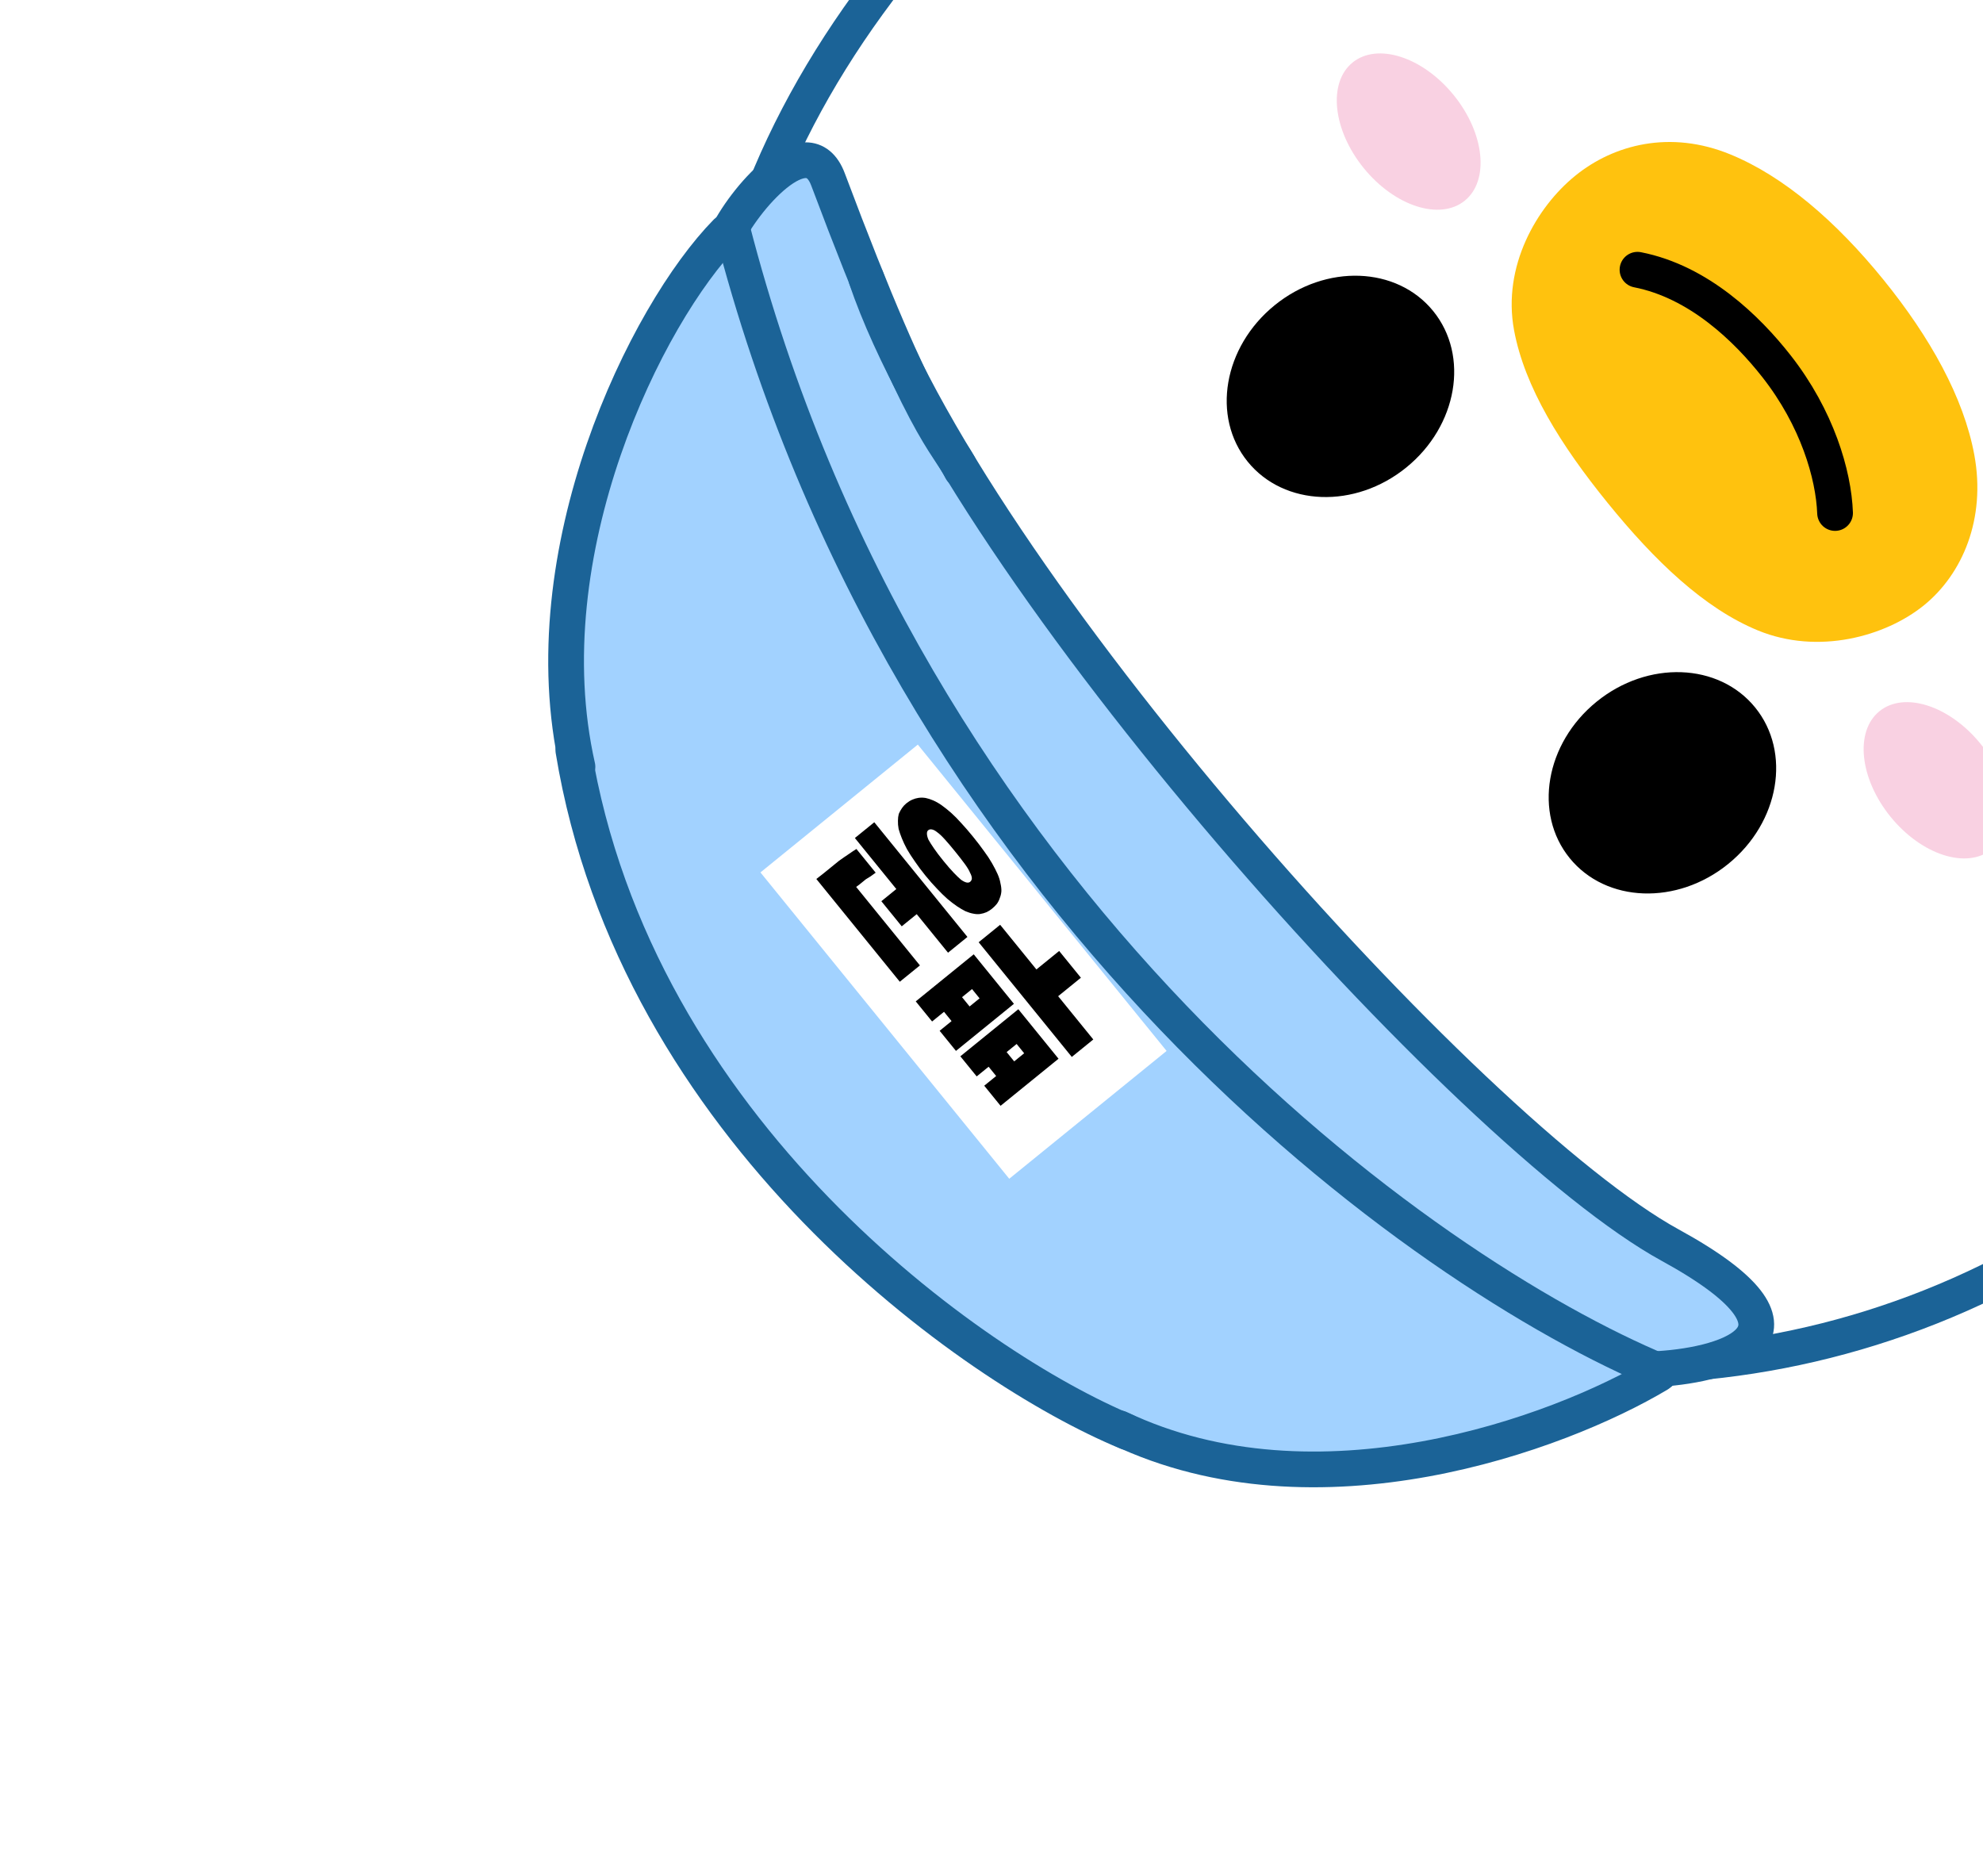 <svg width="222" height="210" viewBox="0 0 222 210" fill="none" xmlns="http://www.w3.org/2000/svg">
<g filter="url(#filter0_d_23_96)">
<rect x="276.819" y="8.951" width="89.224" height="17.022" transform="rotate(-129.083 276.819 8.951)" fill="white"/>
<path d="M258.798 45.907L181.794 -48.905L215.142 -75.989L292.146 18.822L258.798 45.907Z" fill="white"/>
<path d="M106.681 -26.958C116.605 -35.019 132.235 -46.165 145.339 -49.428C152.159 -51.126 163.073 -48.699 170.228 -48.997C198.903 -50.19 221.503 -37.942 241.042 -13.885C266.657 17.654 267.037 63.766 251.575 98.085C246.293 108.656 238.841 116.798 230.188 123.825C212.09 138.524 185.772 146.981 161.473 143.364C137.716 139.829 115.964 124.617 99.264 104.054C84.799 86.244 73.9 66.26 73.114 45.5C72.065 17.778 86.215 -10.336 106.681 -26.958Z" fill="white"/>
<ellipse cx="142.066" cy="35.254" rx="11.694" ry="13.375" transform="rotate(-129.083 142.066 35.254)" fill="black"/>
<ellipse cx="178.111" cy="79.633" rx="11.694" ry="13.375" transform="rotate(-129.083 178.111 79.633)" fill="black"/>
<path d="M168.349 11.675C172.664 8.171 178.988 6.521 185.719 9.286C191.728 11.754 197.569 16.805 202.833 23.286C208.096 29.767 211.842 36.519 213.025 42.907C214.35 50.062 211.712 56.249 207.397 59.754C203.083 63.258 195.537 65.342 188.806 62.577C182.797 60.11 177.265 54.807 172.002 48.326C166.738 41.845 162.682 35.344 161.499 28.956C160.174 21.801 164.035 15.18 168.349 11.675Z" fill="#FFC20E"/>
<ellipse cx="149.705" cy="6.73" rx="9.962" ry="6.485" transform="rotate(-129.083 149.705 6.73)" fill="#F9D1E2"/>
<ellipse cx="208.687" cy="79.351" rx="9.962" ry="6.485" transform="rotate(-129.083 208.687 79.351)" fill="#F9D1E2"/>
<path d="M197.438 49.429C197.28 45.128 195.429 38.795 190.878 32.995C187.594 28.809 182.189 23.54 175.32 22.196" stroke="black" stroke-width="4" stroke-linecap="round"/>
<path d="M271.667 23.179L292.498 19.256M216.988 -76.93C219.614 -90.669 207.715 -103.25 200.891 -108.496C188.608 -101.645 181.702 -67.243 181.832 -48.377C177.323 -49.512 171.566 -50.079 160.807 -50.831C141.744 -52.163 125.214 -42.011 111.231 -30.654C94.026 -16.681 81.475 0.72 75.859 18.022M216.988 -76.93C214.362 -63.192 205.162 -53.562 202.612 -49.631M216.988 -76.93C231.695 -76.823 244.225 -62.038 248.651 -54.66L284.968 -9.944C292.396 -0.799 294.864 15.254 292.498 19.256M292.498 19.256L303.836 18.255C314.141 19.372 334.312 33.679 327.566 42.505C322.17 49.566 281.717 46.054 260.724 45.063C262.962 63.891 262.924 63.201 260.478 76.905C255.045 97.499 248.344 111.311 233.649 123.246C217.458 136.396 199.223 143.126 181.264 144.589" stroke="#1B6397" stroke-width="4" stroke-linecap="round" stroke-linejoin="round"/>
<path d="M172.183 143.594L140.856 121.608L112.084 91.968L90.886 60.082L74.023 16.305L82.202 9.662L100.088 46.47L126.409 81.449L151.151 109.341L187.877 139.775L184.838 145.034L172.183 143.594Z" fill="#A2D2FF"/>
<path d="M148.457 156.168L127.805 154.527L109.606 147.547L87.096 130.118L71.448 112.138L59.03 90.418L55.794 56.219L60.077 43.813L65.113 29.121L74.444 18.753L86.032 52.306L104.796 85.053L136.721 120.503L175.584 145.854L148.457 156.168Z" fill="#A2D2FF"/>
<path d="M177.662 145.84C166.411 152.56 139.416 162.395 117.311 151.891" stroke="#1B6397" stroke-width="4" stroke-linecap="round" stroke-linejoin="round"/>
<path d="M118.171 152.308C100.874 145.153 63.168 118.528 56.186 75.988" stroke="#1B6397" stroke-width="4" stroke-linecap="round" stroke-linejoin="round"/>
<path d="M73.31 18C64.363 27.127 51.217 53.799 56.649 77.844" stroke="#1B6397" stroke-width="4" stroke-linecap="round" stroke-linejoin="round"/>
<path d="M177.703 145.249C185.649 144.747 197.028 141.271 178.973 131.384C156.404 119.024 100.284 56.354 88.969 23.137" stroke="#1B6397" stroke-width="4" stroke-linecap="round" stroke-linejoin="round"/>
<path d="M73.269 18.592C75.141 14.468 82.394 5.942 84.701 12.096C95.446 40.755 98.07 41.414 99.625 44.614" stroke="#1B6397" stroke-width="4" stroke-linecap="round" stroke-linejoin="round"/>
<path d="M177.976 145.585C151.456 134.575 93.52 93.542 73.939 17.489" stroke="#1B6397" stroke-width="4" stroke-linecap="round" stroke-linejoin="round"/>
<rect x="104.986" y="123.958" width="44.179" height="22.696" transform="rotate(-129.083 104.986 123.958)" fill="white"/>
<path d="M101.342 112.501L99.513 110.25L106.003 104.98L110.504 110.522L104.015 115.792L102.187 113.541L103.522 112.457L102.677 111.417L101.342 112.501ZM105.54 110.818L106.658 109.91L105.813 108.87L104.695 109.778L105.54 110.818ZM99.702 103.63L100.547 104.67L101.665 103.762L100.82 102.722L99.702 103.63ZM98.529 106.309L97.684 105.269L96.349 106.353L94.52 104.102L101.01 98.832L105.511 104.374L99.022 109.645L97.194 107.394L98.529 106.309ZM113.008 101.454L110.462 103.522L114.396 108.366L111.99 110.32L101.562 97.481L103.968 95.527L108.028 100.526L110.574 98.458L113.008 101.454ZM83.391 90.399C83.64 90.198 83.887 90.005 84.133 89.822C84.361 89.637 84.579 89.461 84.786 89.293C85.003 89.116 85.21 88.948 85.406 88.788C85.593 88.637 85.769 88.494 85.934 88.36C86.313 88.086 86.666 87.843 86.991 87.63C87.308 87.407 87.603 87.21 87.877 87.04L90.033 89.694C89.828 89.844 89.638 89.981 89.464 90.105C89.272 90.227 89.094 90.337 88.933 90.433C88.871 90.484 88.798 90.543 88.715 90.61C88.633 90.677 88.55 90.745 88.467 90.812C88.374 90.887 88.281 90.963 88.188 91.039C88.076 91.112 87.963 91.195 87.849 91.288L94.986 100.075L92.734 101.903L83.391 90.399ZM100.306 96.887L98.133 98.652L94.628 94.337L92.951 95.698L90.669 92.888L92.345 91.526L87.705 85.813L89.879 84.048L100.306 96.887ZM98.911 87.302C98.474 86.764 98.094 86.317 97.771 85.961C97.439 85.595 97.154 85.328 96.915 85.161C96.714 84.998 96.53 84.899 96.363 84.862C96.188 84.816 96.038 84.843 95.914 84.944C95.81 85.028 95.763 85.16 95.773 85.342C95.775 85.512 95.828 85.726 95.934 85.984C96.069 86.235 96.277 86.564 96.557 86.972C96.828 87.37 97.178 87.833 97.607 88.361C98.053 88.909 98.442 89.358 98.776 89.705C99.11 90.052 99.381 90.313 99.591 90.486C99.829 90.653 100.032 90.754 100.199 90.791C100.366 90.827 100.501 90.803 100.604 90.719C100.729 90.618 100.794 90.487 100.801 90.327C100.8 90.156 100.732 89.945 100.597 89.695C100.499 89.448 100.309 89.129 100.028 88.74C99.737 88.34 99.365 87.861 98.911 87.302ZM100.929 85.663C101.392 86.232 101.801 86.767 102.156 87.269C102.514 87.751 102.813 88.204 103.053 88.627C103.302 89.06 103.512 89.466 103.681 89.844C103.842 90.211 103.949 90.554 104.001 90.872C104.08 91.203 104.116 91.5 104.107 91.765C104.089 92.037 104.029 92.292 103.929 92.528C103.858 92.758 103.75 92.974 103.606 93.177C103.453 93.37 103.268 93.554 103.051 93.731C102.864 93.882 102.666 94.008 102.457 94.11C102.228 94.21 101.984 94.279 101.724 94.319C101.493 94.351 101.243 94.34 100.974 94.283C100.695 94.236 100.396 94.143 100.079 94.006C99.79 93.862 99.478 93.678 99.141 93.454C98.796 93.219 98.431 92.939 98.048 92.615C97.683 92.293 97.3 91.917 96.899 91.487C96.48 91.055 96.043 90.559 95.589 90C95.152 89.462 94.765 88.943 94.428 88.444C94.081 87.953 93.783 87.491 93.534 87.057C93.304 86.626 93.113 86.222 92.963 85.847C92.812 85.471 92.692 85.122 92.602 84.8C92.541 84.471 92.516 84.165 92.526 83.882C92.526 83.607 92.558 83.35 92.621 83.11C92.721 82.874 92.843 82.654 92.987 82.451C93.121 82.256 93.281 82.083 93.468 81.932C93.685 81.755 93.908 81.618 94.136 81.518C94.365 81.418 94.594 81.352 94.825 81.319C95.085 81.28 95.355 81.284 95.634 81.332C95.903 81.388 96.183 81.479 96.473 81.604C96.791 81.741 97.113 81.926 97.439 82.159C97.766 82.392 98.112 82.669 98.477 82.991C98.85 83.324 99.236 83.715 99.635 84.164C100.044 84.604 100.476 85.104 100.929 85.663Z" fill="black"/>
</g>
<defs>
<filter id="filter0_d_23_96" x="-12" y="-136" width="385.795" height="374" filterUnits="userSpaceOnUse" color-interpolation-filters="sRGB">
<feFlood flood-opacity="0" result="BackgroundImageFix"/>
<feColorMatrix in="SourceAlpha" type="matrix" values="0 0 0 0 0 0 0 0 0 0 0 0 0 0 0 0 0 0 127 0" result="hardAlpha"/>
<feOffset dx="8" dy="8"/>
<feGaussianBlur stdDeviation="10"/>
<feComposite in2="hardAlpha" operator="out"/>
<feColorMatrix type="matrix" values="0 0 0 0 0 0 0 0 0 0 0 0 0 0 0 0 0 0 0.3 0"/>
<feBlend mode="normal" in2="BackgroundImageFix" result="effect1_dropShadow_23_96"/>
<feBlend mode="normal" in="SourceGraphic" in2="effect1_dropShadow_23_96" result="shape"/>
</filter>
</defs>
</svg>
